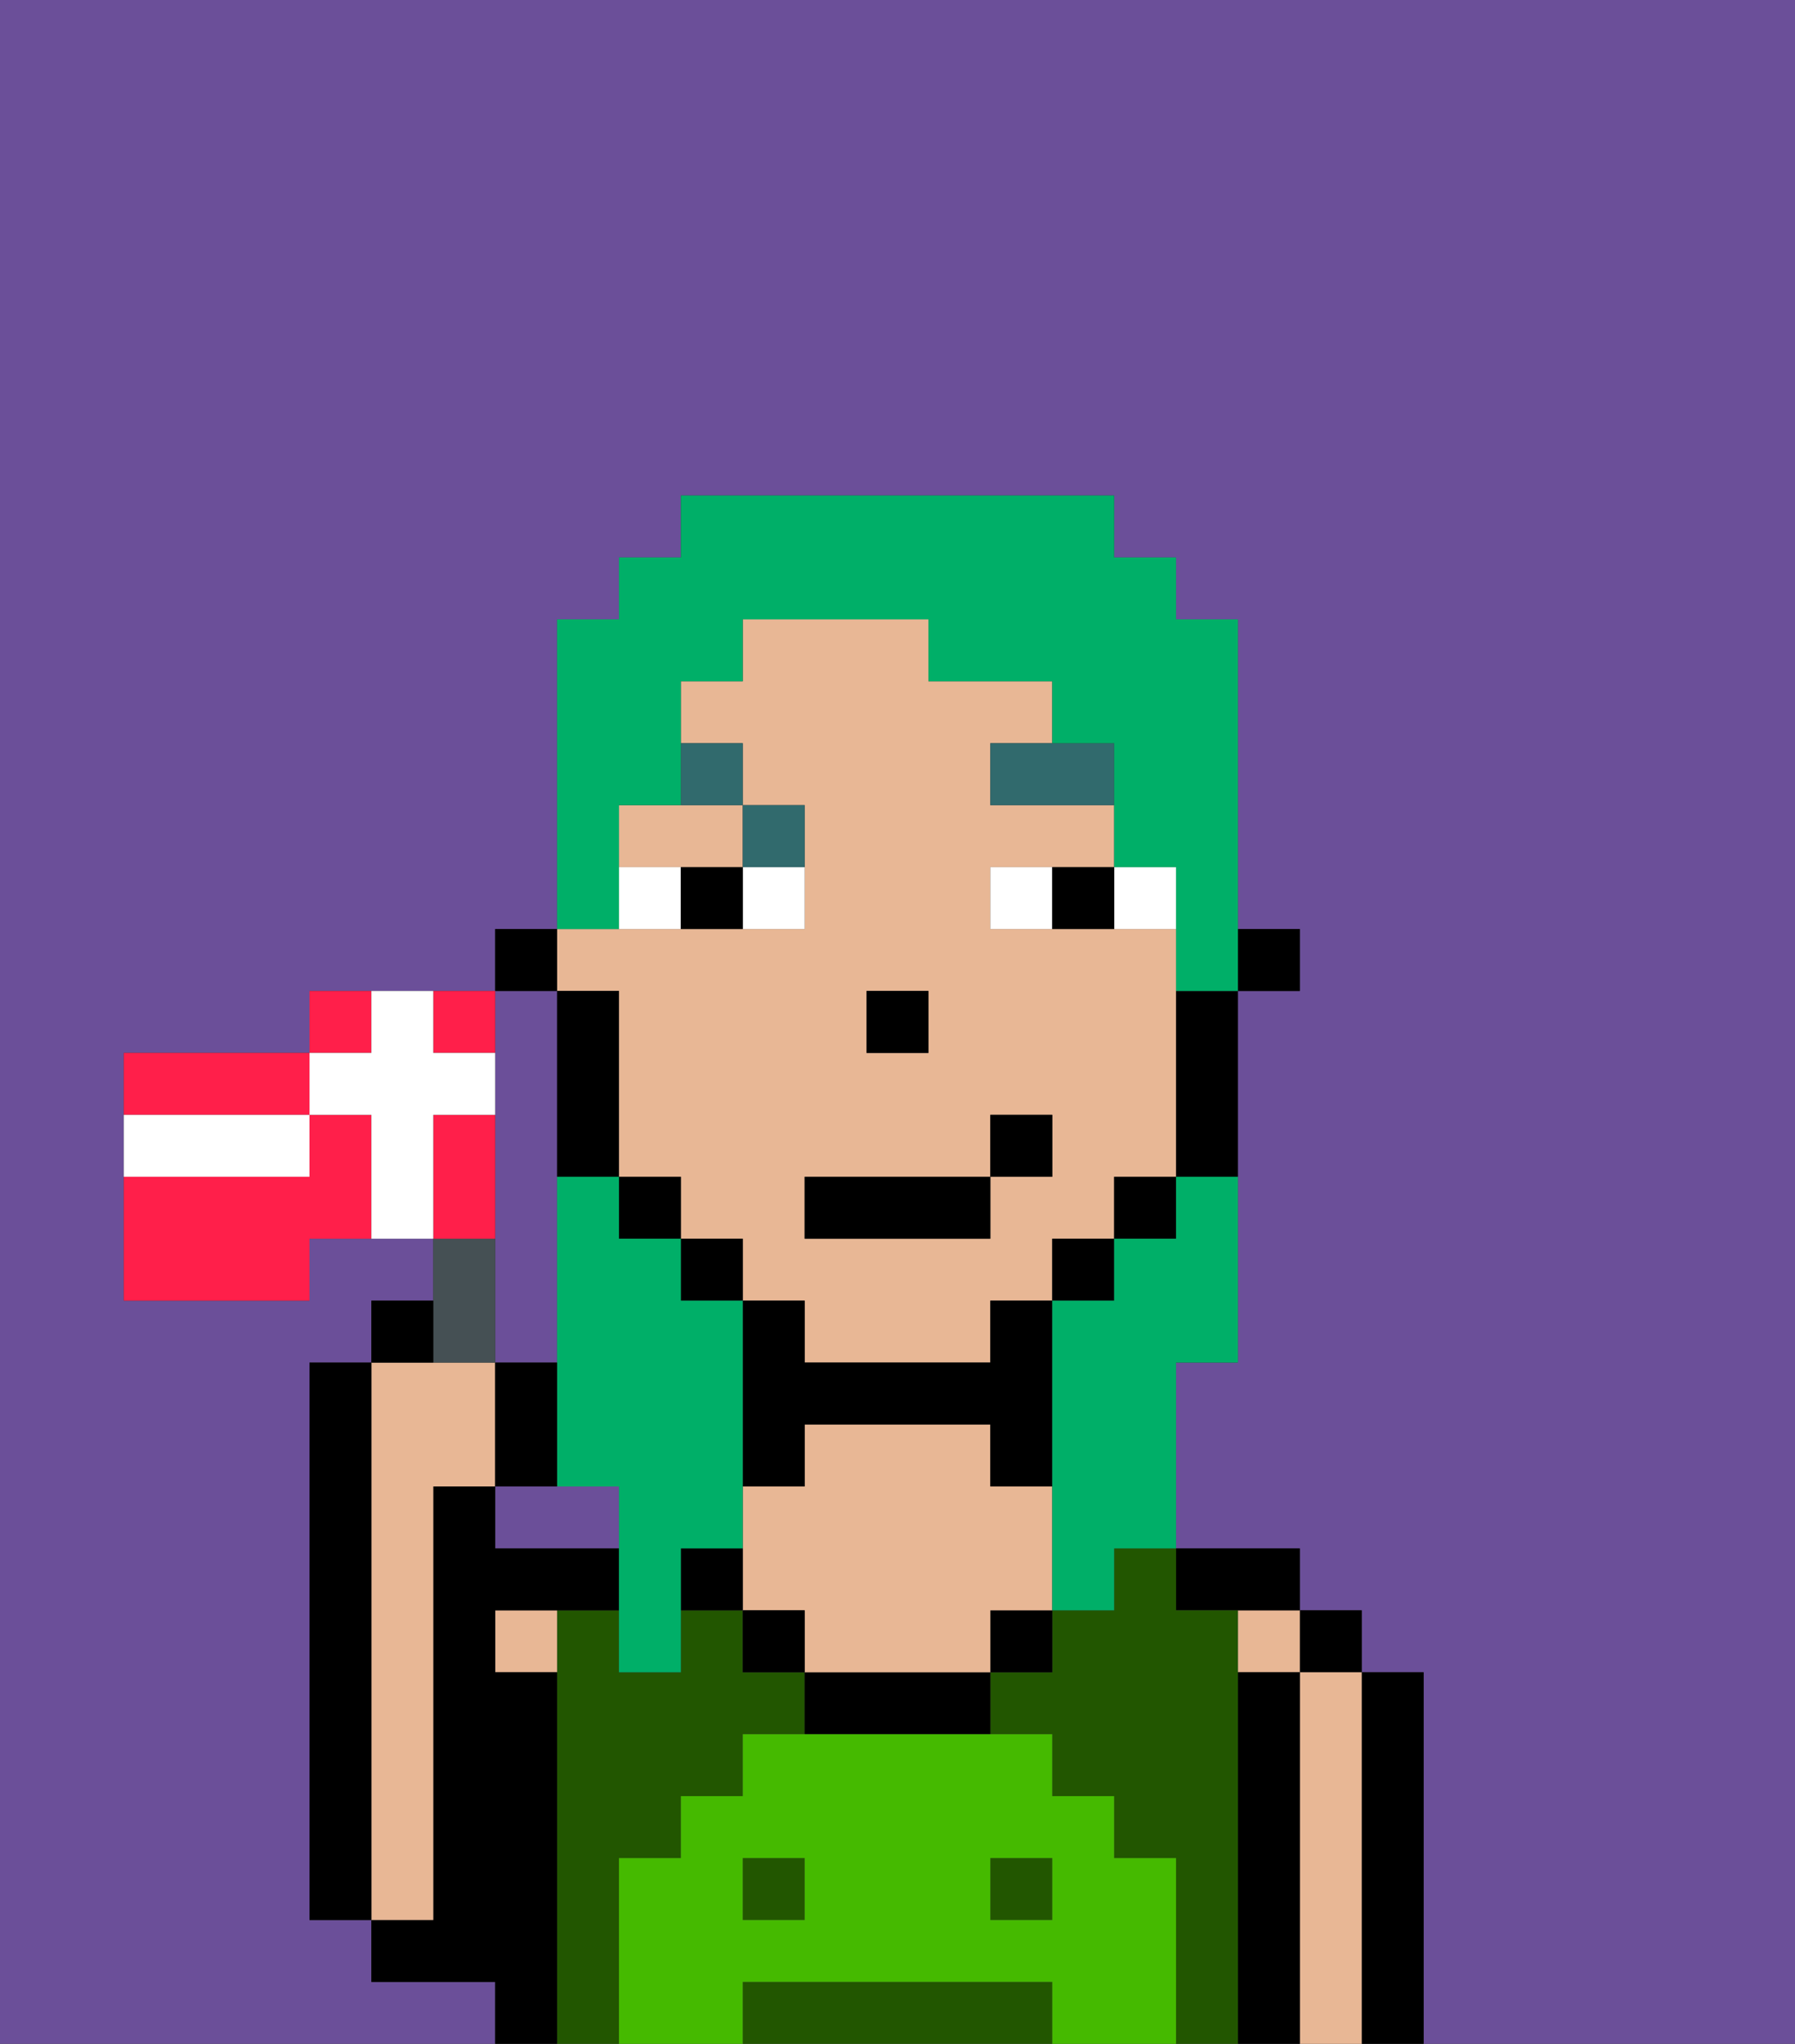<svg xmlns="http://www.w3.org/2000/svg" viewBox="0 0 29 33"><rect x="0" y="0" width="29" height="33" fill="#333333" stroke="none"/><defs><style>polygon,rect,path{shape-rendering:crispedges;}.ca62-1{fill:#6b4f99;}.ca62-2{fill:#000000;}.ca62-3{fill:#e8b795;}.ca62-4{fill:#225600;}.ca62-5{fill:#45ba00;}.ca62-6{fill:#ffffff;}.ca62-7{fill:#316a6d;}.ca62-8{fill:#00af68;}.ca62-9{fill:#455054;}.ca62-10{fill:#ff1f4a;}</style></defs><path class="ca62-1" d="M8,32H6V31H5V22H6V21H7V20H5v1H2V17H5V16H8V15H9V10h1V9h1V8h7V9h1v1h1v5h1v1H20v6H19v3h2v1h1v1h1v6h6V0H0V33H8Z"/><path class="ca62-1" d="M8,18v4H9V16H8v2Z"/><path class="ca62-1" d="M9,24H8v1h2V24Z"/><path class="ca62-2" d="M23,27H22v6h1V27Z"/><rect class="ca62-2" x="21" y="26" width="1" height="1"/><path class="ca62-3" d="M22,27H21v6h1V27Z"/><rect class="ca62-3" x="20" y="26" width="1" height="1"/><path class="ca62-2" d="M21,27H20v6h1V27Z"/><path class="ca62-2" d="M20,26h1V25H19v1Z"/><rect class="ca62-4" x="16" y="30" width="1" height="1"/><path class="ca62-4" d="M10,30h1V29h1V28h1V27H12V26H11v1H10V26H9v7h1V30Z"/><path class="ca62-4" d="M20,27V26H19V25H18v1H17v1H16v1h1v1h1v1h1v3h1V27Z"/><path class="ca62-4" d="M16,32H12v1h5V32Z"/><rect class="ca62-4" x="12" y="30" width="1" height="1"/><rect class="ca62-2" x="16" y="26" width="1" height="1"/><path class="ca62-2" d="M13,27v1h3V27H13Z"/><path class="ca62-3" d="M16,24V23H13v1H12v2h1v1h3V26h1V24Z"/><rect class="ca62-2" x="12" y="26" width="1" height="1"/><path class="ca62-2" d="M11,25v1h1V25Z"/><path class="ca62-3" d="M8,27H9V26H8Z"/><path class="ca62-2" d="M9,27H8V26h2V25H8V24H7v7H6v1H8v1H9V27Z"/><path class="ca62-3" d="M7,30V24H8V22H6v9H7Z"/><path class="ca62-2" d="M6,22H5v9H6V22Z"/><path class="ca62-5" d="M19,30H18V29H17V28H12v1H11v1H10v3h2V32h5v1h2V30Zm-6,1H12V30h1Zm4,0H16V30h1Z"/><rect class="ca62-2" x="20" y="15" width="1" height="1"/><path class="ca62-3" d="M10,16v3h1v1h1v1h1v1h3V21h1V20h1V19h1V15H16V14h2V13H16V12h1V11H15V10H12v1H11v1h1v1h1v2H9v1Zm4,0h1v1H14Zm-1,3h3V18h1v1H16v1H13Z"/><path class="ca62-3" d="M10,13v1h2V13H10Z"/><path class="ca62-2" d="M19,17v2h1V16H19Z"/><rect class="ca62-2" x="18" y="19" width="1" height="1"/><rect class="ca62-2" x="17" y="20" width="1" height="1"/><path class="ca62-2" d="M12,24h1V23h3v1h1V21H16v1H13V21H12v3Z"/><rect class="ca62-2" x="11" y="20" width="1" height="1"/><rect class="ca62-2" x="10" y="19" width="1" height="1"/><path class="ca62-2" d="M10,18V16H9v3h1Z"/><rect class="ca62-2" x="8" y="15" width="1" height="1"/><rect class="ca62-2" x="14" y="16" width="1" height="1"/><path class="ca62-6" d="M12,15h1V14H12Z"/><path class="ca62-6" d="M10,14v1h1V14Z"/><path class="ca62-6" d="M18,14v1h1V14Z"/><path class="ca62-6" d="M16,14v1h1V14Z"/><path class="ca62-2" d="M11,14v1h1V14Z"/><path class="ca62-2" d="M17,14v1h1V14Z"/><polygon class="ca62-7" points="17 12 16 12 16 13 18 13 18 12 17 12"/><path class="ca62-7" d="M13,14V13H12v1Z"/><path class="ca62-7" d="M12,13V12H11v1Z"/><rect class="ca62-2" x="13" y="19" width="3" height="1"/><rect class="ca62-2" x="16" y="18" width="1" height="1"/><path class="ca62-8" d="M12,25V21H11V20H10V19H9v5h1v3h1V25Z"/><path class="ca62-8" d="M10,14V13h1V11h1V10h3v1h2v1h1v2h1v2h1V10H19V9H18V8H11V9H10v1H9v5h1Z"/><path class="ca62-8" d="M19,20H18v1H17v5h1V25h1V22h1V19H19Z"/><path class="ca62-9" d="M8,22V20H7v2Z"/><path class="ca62-2" d="M7,21H6v1H7Z"/><path class="ca62-2" d="M9,22H8v2H9Z"/><path class="ca62-10" d="M5,17H2v1H5Z"/><path class="ca62-10" d="M6,16H5v1H6Z"/><path class="ca62-10" d="M8,17V16H7v1Z"/><path class="ca62-10" d="M5,18v1H2v2H5V20H6V18Z"/><path class="ca62-10" d="M8,19V18H7v2H8Z"/><path class="ca62-6" d="M8,18V17H7V16H6v1H5v1H6v2H7V18Z"/><path class="ca62-6" d="M5,19V18H2v1H5Z"/></svg>